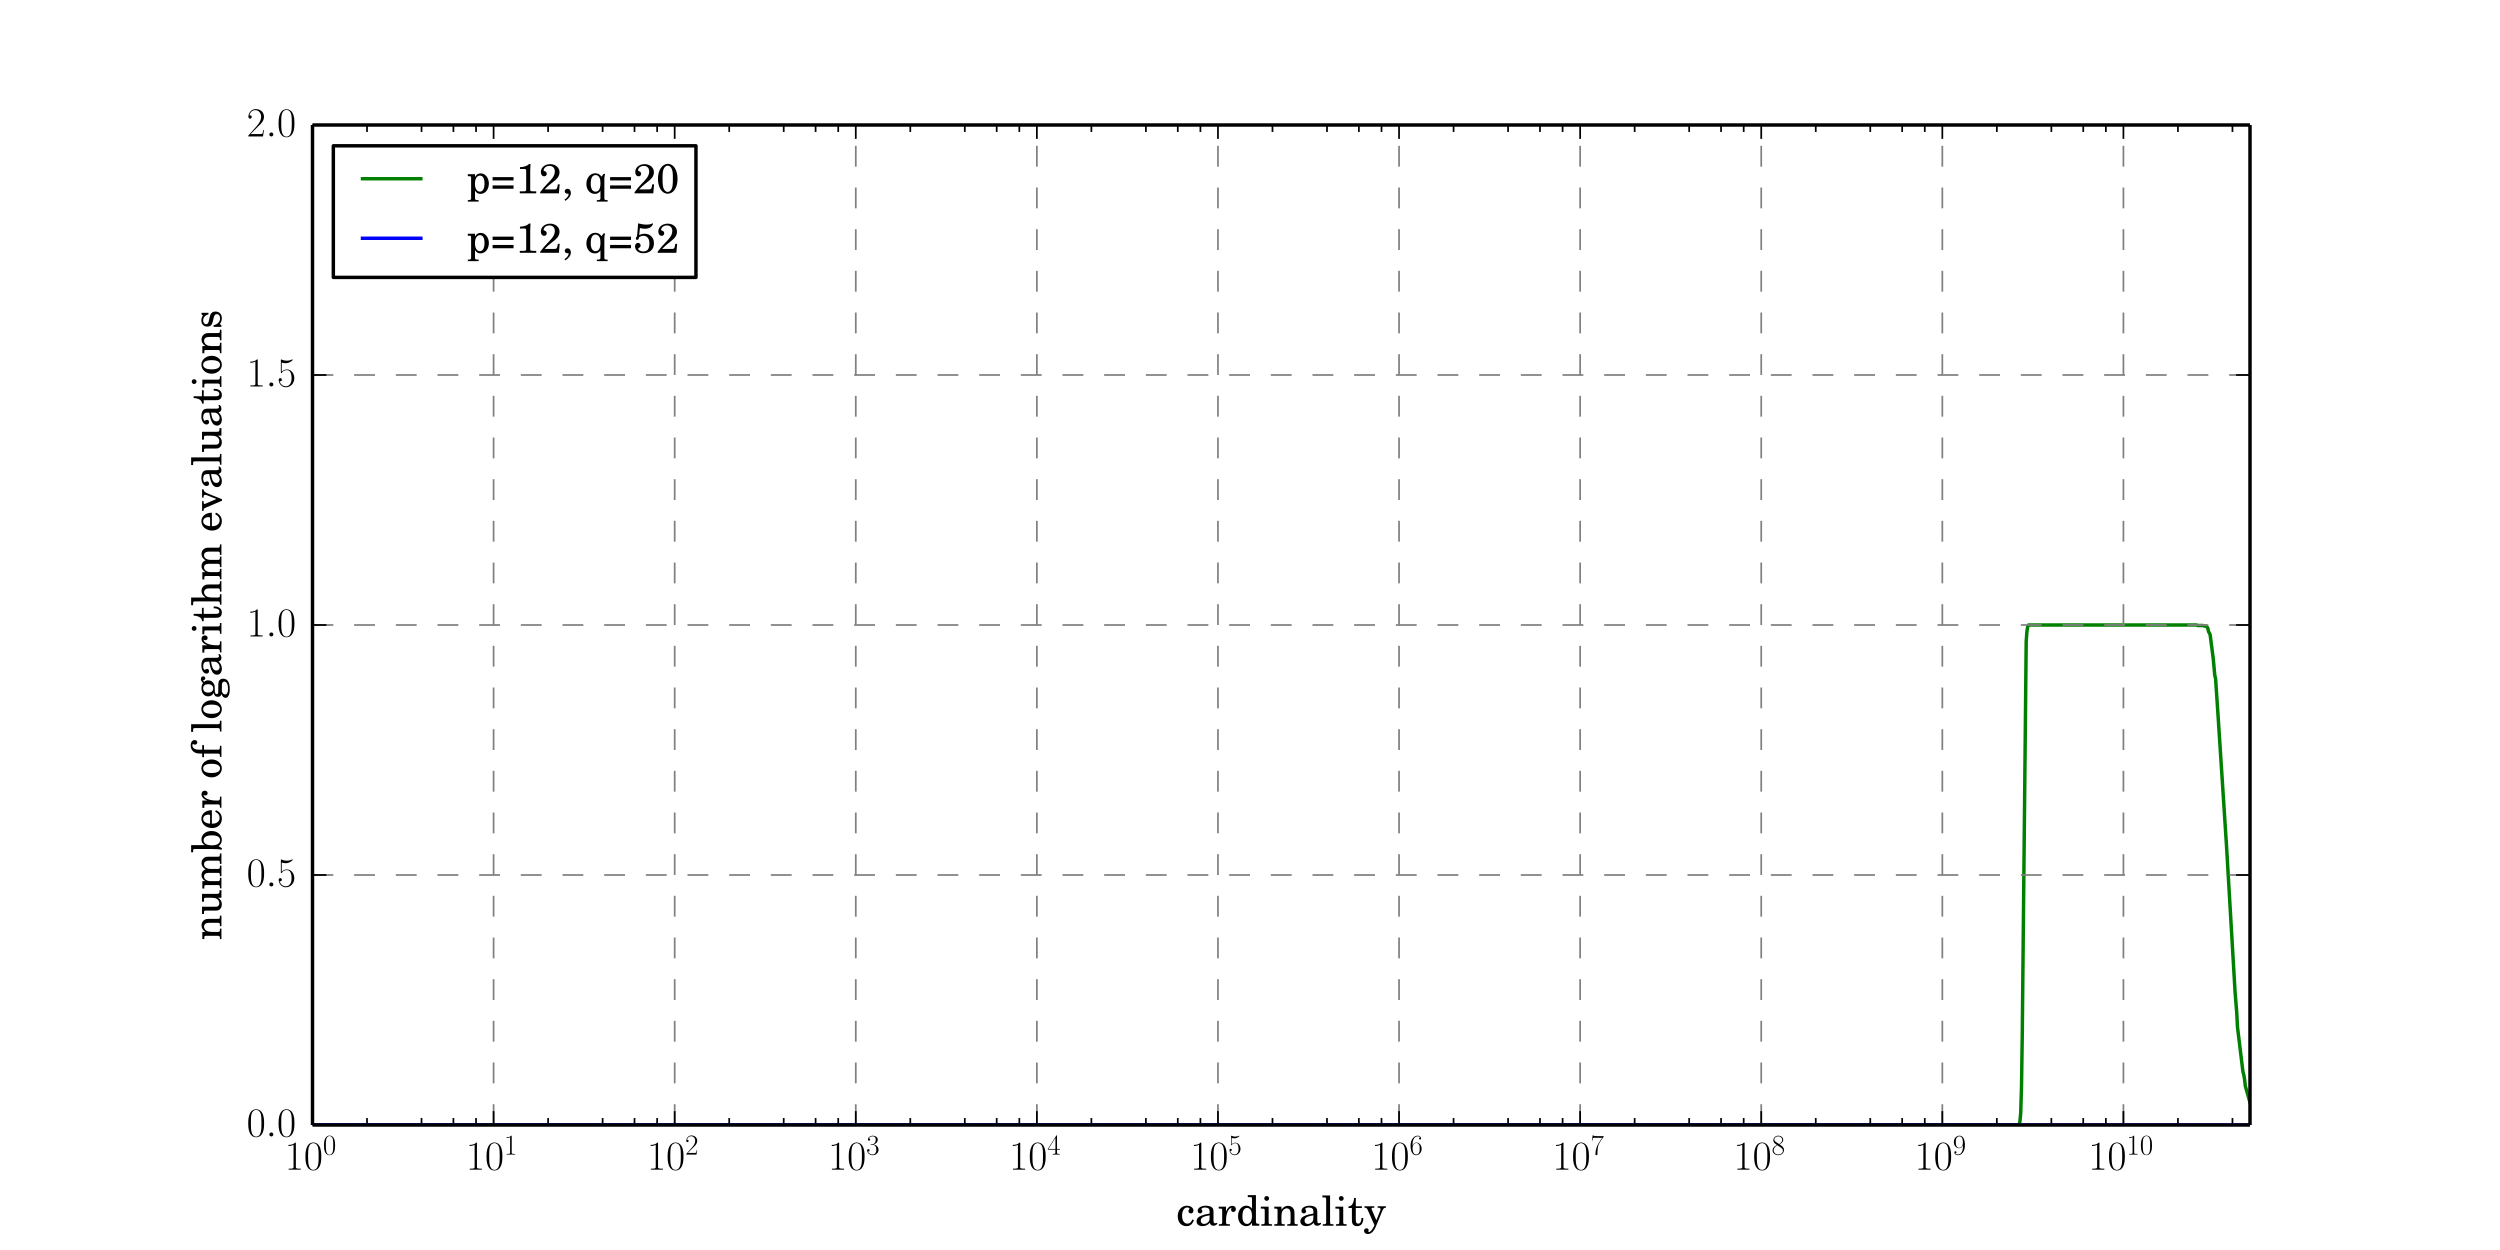 <?xml version="1.0" encoding="utf-8" standalone="no"?>
<!DOCTYPE svg PUBLIC "-//W3C//DTD SVG 1.1//EN"
  "http://www.w3.org/Graphics/SVG/1.1/DTD/svg11.dtd">
<!-- Created with matplotlib (http://matplotlib.org/) -->
<svg height="360pt" version="1.1" viewBox="0 0 720 360" width="720pt" xmlns="http://www.w3.org/2000/svg" xmlns:xlink="http://www.w3.org/1999/xlink">
 <defs>
  <style type="text/css">
*{stroke-linecap:butt;stroke-linejoin:round;}
  </style>
 </defs>
 <g id="figure_1">
  <g id="patch_1">
   <path d="
M0 360
L720 360
L720 0
L0 0
z
" style="fill:#ffffff;"/>
  </g>
  <g id="axes_1">
   <g id="patch_2">
    <path d="
M90 324
L648 324
L648 36
L90 36
z
" style="fill:#ffffff;"/>
   </g>
   <g id="line2d_1">
    <path clip-path="url(#pc897140274)" d="
M90 324
L581.513 324
L581.738 322.992
L581.964 320.544
L582.189 313.2
L582.415 297.792
L583.542 184.752
L583.767 181.728
L583.992 180.432
L584.218 180
L632.674 180
L632.9 180.144
L634.477 180.144
L634.703 180.288
L635.153 180.288
L635.604 180.576
L635.83 180.864
L636.055 181.872
L636.506 182.736
L637.407 189.648
L637.858 194.544
L638.083 195.408
L638.759 205.488
L639.21 212.4
L641.239 243.648
L642.14 259.056
L643.718 285.984
L644.169 291.456
L644.394 295.776
L645.972 308.736
L646.197 309.456
L646.422 310.752
L646.648 312.768
L647.098 314.352
L648 317.52
L648 317.52" style="fill:none;stroke:#008000;stroke-linecap:square;"/>
   </g>
   <g id="line2d_2">
    <path clip-path="url(#pc897140274)" d="
M90 324
L648 324
L648 324" style="fill:none;stroke:#0000ff;stroke-linecap:square;"/>
   </g>
   <g id="matplotlib.axis_1">
    <g id="xtick_1">
     <g id="line2d_3">
      <path clip-path="url(#pc897140274)" d="
M90 324
L90 36" style="fill:none;stroke:#808080;stroke-dasharray:6,6;stroke-dashoffset:0.0;stroke-width:0.5;"/>
     </g>
     <g id="line2d_4">
      <defs>
       <path d="
M0 0
L0 -4" id="mc7db9fdffb" style="stroke:#000000;stroke-width:0.5;"/>
      </defs>
      <g>
       <use style="stroke:#000000;stroke-width:0.5;" x="90.0" xlink:href="#mc7db9fdffb" y="324.0"/>
      </g>
     </g>
     <g id="line2d_5">
      <defs>
       <path d="
M0 0
L0 4" id="m5a7d422ac3" style="stroke:#000000;stroke-width:0.5;"/>
      </defs>
      <g>
       <use style="stroke:#000000;stroke-width:0.5;" x="90.0" xlink:href="#m5a7d422ac3" y="36.0"/>
      </g>
     </g>
     <g id="text_1">
      <!-- $10^{0}$ -->
      <defs>
       <path d="
M26.594 63.312
C26.594 65.406 26.5 65.5 25.094 65.5
C21.203 61.188 15.297 59.797 9.703 59.797
C9.406 59.797 8.906 59.797 8.797 59.609
C8.703 59.391 8.703 59.172 8.703 57
C11.797 57 17 57.594 21 59.984
L21 7.203
C21 3.688 20.797 2.5 12.203 2.5
L9.203 2.5
L9.203 0
C14 0 19 0 23.797 0
C28.594 0 33.594 0 38.406 0
L38.406 2.5
L35.406 2.5
C26.797 2.5 26.594 3.594 26.594 7.156
z
" id="CMR17-49"/>
       <path d="
M42 31.641
C42 37.75 41.906 48.125 37.703 56.109
C34 63.109 28.094 65.594 22.906 65.594
C18.094 65.594 12 63.406 8.203 56.203
C4.203 48.719 3.797 39.438 3.797 31.641
C3.797 25.953 3.906 17.281 7 9.672
C11.297 -0.609 19 -2 22.906 -2
C27.5 -2 34.5 -0.109 38.594 9.375
C41.594 16.281 42 24.359 42 31.641
M22.906 -0.406
C16.5 -0.406 12.703 5.078 11.297 12.688
C10.203 18.562 10.203 27.156 10.203 32.75
C10.203 40.438 10.203 46.828 11.5 52.922
C13.406 61.391 19 64 22.906 64
C27 64 32.297 61.297 34.203 53.125
C35.5 47.438 35.594 40.734 35.594 32.75
C35.594 26.25 35.594 18.266 34.406 12.375
C32.297 1.484 26.406 -0.406 22.906 -0.406" id="CMR17-48"/>
      </defs>
      <g transform="translate(82.03 336.871)scale(0.12 -0.12)">
       <use transform="scale(0.996)" xlink:href="#CMR17-49"/>
       <use transform="translate(45.69 0.0)scale(0.996)" xlink:href="#CMR17-48"/>
       <use transform="translate(91.381 36.154)scale(0.697)" xlink:href="#CMR17-48"/>
      </g>
     </g>
    </g>
    <g id="xtick_2">
     <g id="line2d_6">
      <path clip-path="url(#pc897140274)" d="
M142.155 324
L142.155 36" style="fill:none;stroke:#808080;stroke-dasharray:6,6;stroke-dashoffset:0.0;stroke-width:0.5;"/>
     </g>
     <g id="line2d_7">
      <g>
       <use style="stroke:#000000;stroke-width:0.5;" x="142.155" xlink:href="#mc7db9fdffb" y="324.0"/>
      </g>
     </g>
     <g id="line2d_8">
      <g>
       <use style="stroke:#000000;stroke-width:0.5;" x="142.155" xlink:href="#m5a7d422ac3" y="36.0"/>
      </g>
     </g>
     <g id="text_2">
      <!-- $10^{1}$ -->
      <g transform="translate(134.184 336.871)scale(0.12 -0.12)">
       <use transform="scale(0.996)" xlink:href="#CMR17-49"/>
       <use transform="translate(45.69 0.0)scale(0.996)" xlink:href="#CMR17-48"/>
       <use transform="translate(91.381 36.154)scale(0.697)" xlink:href="#CMR17-49"/>
      </g>
     </g>
    </g>
    <g id="xtick_3">
     <g id="line2d_9">
      <path clip-path="url(#pc897140274)" d="
M194.309 324
L194.309 36" style="fill:none;stroke:#808080;stroke-dasharray:6,6;stroke-dashoffset:0.0;stroke-width:0.5;"/>
     </g>
     <g id="line2d_10">
      <g>
       <use style="stroke:#000000;stroke-width:0.5;" x="194.309" xlink:href="#mc7db9fdffb" y="324.0"/>
      </g>
     </g>
     <g id="line2d_11">
      <g>
       <use style="stroke:#000000;stroke-width:0.5;" x="194.309" xlink:href="#m5a7d422ac3" y="36.0"/>
      </g>
     </g>
     <g id="text_3">
      <!-- $10^{2}$ -->
      <defs>
       <path d="
M41.703 15.453
L39.906 15.453
C38.906 8.375 38.094 7.172 37.703 6.562
C37.203 5.766 30 5.766 28.594 5.766
L9.406 5.766
C13 9.672 20 16.75 28.5 24.953
C34.594 30.734 41.703 37.531 41.703 47.422
C41.703 59.219 32.297 66 21.797 66
C10.797 66 4.094 56.312 4.094 47.344
C4.094 43.438 7 42.938 8.203 42.938
C9.203 42.938 12.203 43.547 12.203 47.031
C12.203 50.109 9.594 51 8.203 51
C7.594 51 7 50.906 6.594 50.703
C8.5 59.219 14.297 63.406 20.406 63.406
C29.094 63.406 34.797 56.516 34.797 47.422
C34.797 38.734 29.703 31.25 24 24.75
L4.094 2.281
L4.094 0
L39.297 0
z
" id="CMR17-50"/>
      </defs>
      <g transform="translate(186.339 336.871)scale(0.12 -0.12)">
       <use transform="scale(0.996)" xlink:href="#CMR17-49"/>
       <use transform="translate(45.69 0.0)scale(0.996)" xlink:href="#CMR17-48"/>
       <use transform="translate(91.381 36.154)scale(0.697)" xlink:href="#CMR17-50"/>
      </g>
     </g>
    </g>
    <g id="xtick_4">
     <g id="line2d_12">
      <path clip-path="url(#pc897140274)" d="
M246.464 324
L246.464 36" style="fill:none;stroke:#808080;stroke-dasharray:6,6;stroke-dashoffset:0.0;stroke-width:0.5;"/>
     </g>
     <g id="line2d_13">
      <g>
       <use style="stroke:#000000;stroke-width:0.5;" x="246.464" xlink:href="#mc7db9fdffb" y="324.0"/>
      </g>
     </g>
     <g id="line2d_14">
      <g>
       <use style="stroke:#000000;stroke-width:0.5;" x="246.464" xlink:href="#m5a7d422ac3" y="36.0"/>
      </g>
     </g>
     <g id="text_4">
      <!-- $10^{3}$ -->
      <defs>
       <path d="
M22.094 33.703
C31 33.703 34.906 25.969 34.906 17.031
C34.906 5 28.5 0.391 22.703 0.391
C17.406 0.391 8.797 3.031 6.094 10.828
C6.594 10.625 7.094 10.625 7.594 10.625
C10 10.625 11.797 12.219 11.797 14.812
C11.797 17.703 9.594 19 7.594 19
C5.906 19 3.297 18.203 3.297 14.469
C3.297 5.234 12.297 -2 22.906 -2
C34 -2 42.5 6.719 42.5 16.953
C42.5 26.672 34.5 33.688 25 34.797
C32.594 36.375 39.906 43.062 39.906 52.016
C39.906 59.688 32 65.297 23 65.297
C13.906 65.297 5.906 59.828 5.906 52.016
C5.906 48.594 8.5 48 9.797 48
C11.906 48 13.703 49.297 13.703 51.891
C13.703 54.469 11.906 55.766 9.797 55.766
C9.406 55.766 8.906 55.766 8.5 55.562
C11.406 61.859 19.297 63 22.797 63
C26.297 63 32.906 61.328 32.906 51.875
C32.906 49.109 32.5 44.188 29.094 39.844
C26.094 36 22.703 36 19.406 35.594
C18.906 35.594 16.594 35.594 16.203 35.594
C15.5 35.484 15.094 35.391 15.094 34.594
C15.094 33.812 15.203 33.703 17.203 33.703
z
" id="CMR17-51"/>
      </defs>
      <g transform="translate(238.494 336.871)scale(0.12 -0.12)">
       <use transform="scale(0.996)" xlink:href="#CMR17-49"/>
       <use transform="translate(45.69 0.0)scale(0.996)" xlink:href="#CMR17-48"/>
       <use transform="translate(91.381 36.154)scale(0.697)" xlink:href="#CMR17-51"/>
      </g>
     </g>
    </g>
    <g id="xtick_5">
     <g id="line2d_15">
      <path clip-path="url(#pc897140274)" d="
M298.618 324
L298.618 36" style="fill:none;stroke:#808080;stroke-dasharray:6,6;stroke-dashoffset:0.0;stroke-width:0.5;"/>
     </g>
     <g id="line2d_16">
      <g>
       <use style="stroke:#000000;stroke-width:0.5;" x="298.618" xlink:href="#mc7db9fdffb" y="324.0"/>
      </g>
     </g>
     <g id="line2d_17">
      <g>
       <use style="stroke:#000000;stroke-width:0.5;" x="298.618" xlink:href="#m5a7d422ac3" y="36.0"/>
      </g>
     </g>
     <g id="text_5">
      <!-- $10^{4}$ -->
      <defs>
       <path d="
M33.594 64.328
C33.594 66.406 33.5 66.5 31.703 66.5
L2 19.594
L2 17
L27.797 17
L27.797 7.141
C27.797 3.5 27.594 2.5 20.594 2.5
L18.703 2.5
L18.703 0
C21.906 0 27.297 0 30.703 0
C34.094 0 39.5 0 42.703 0
L42.703 2.5
L40.797 2.5
C33.797 2.5 33.594 3.5 33.594 7.141
L33.594 17
L43.797 17
L43.797 19.594
L33.594 19.594
z

M28.094 57.766
L28.094 19.594
L4 19.594
z
" id="CMR17-52"/>
      </defs>
      <g transform="translate(290.648 336.871)scale(0.12 -0.12)">
       <use transform="scale(0.996)" xlink:href="#CMR17-49"/>
       <use transform="translate(45.69 0.0)scale(0.996)" xlink:href="#CMR17-48"/>
       <use transform="translate(91.381 36.154)scale(0.697)" xlink:href="#CMR17-52"/>
      </g>
     </g>
    </g>
    <g id="xtick_6">
     <g id="line2d_18">
      <path clip-path="url(#pc897140274)" d="
M350.773 324
L350.773 36" style="fill:none;stroke:#808080;stroke-dasharray:6,6;stroke-dashoffset:0.0;stroke-width:0.5;"/>
     </g>
     <g id="line2d_19">
      <g>
       <use style="stroke:#000000;stroke-width:0.5;" x="350.773" xlink:href="#mc7db9fdffb" y="324.0"/>
      </g>
     </g>
     <g id="line2d_20">
      <g>
       <use style="stroke:#000000;stroke-width:0.5;" x="350.773" xlink:href="#m5a7d422ac3" y="36.0"/>
      </g>
     </g>
     <g id="text_6">
      <!-- $10^{5}$ -->
      <defs>
       <path d="
M11.406 57.688
C12.406 57.281 16.5 56 20.703 56
C30 56 35.094 61.016 38 63.922
C38 64.734 38 65.25 37.406 65.25
C37.297 65.25 37.094 65.25 36.297 64.828
C32.797 63.312 28.703 62.078 23.703 62.078
C20.703 62.078 16.203 62.5 11.297 64.734
C10.203 65.25 10 65.25 9.906 65.25
C9.406 65.25 9.297 65.141 9.297 63.156
L9.297 34.281
C9.297 32.5 9.297 32 10.297 32
C10.797 32 11 32.203 11.5 32.906
C14.703 37.484 19.094 39.406 24.094 39.406
C27.594 39.406 35.094 37.219 35.094 20.141
C35.094 16.953 35.094 11.172 32.094 6.578
C29.594 2.484 25.703 0.391 21.406 0.391
C14.797 0.391 8.094 5 6.297 12.719
C6.703 12.609 7.5 12.422 7.906 12.422
C9.203 12.422 11.703 13.125 11.703 16.219
C11.703 18.906 9.797 20 7.906 20
C5.594 20 4.094 18.594 4.094 15.797
C4.094 7.094 11 -2 21.594 -2
C31.906 -2 41.703 6.875 41.703 19.75
C41.703 31.719 33.906 41 24.203 41
C19.094 41 14.797 39.094 11.406 35.453
z
" id="CMR17-53"/>
      </defs>
      <g transform="translate(342.803 336.871)scale(0.12 -0.12)">
       <use transform="scale(0.996)" xlink:href="#CMR17-49"/>
       <use transform="translate(45.69 0.0)scale(0.996)" xlink:href="#CMR17-48"/>
       <use transform="translate(91.381 36.154)scale(0.697)" xlink:href="#CMR17-53"/>
      </g>
     </g>
    </g>
    <g id="xtick_7">
     <g id="line2d_21">
      <path clip-path="url(#pc897140274)" d="
M402.927 324
L402.927 36" style="fill:none;stroke:#808080;stroke-dasharray:6,6;stroke-dashoffset:0.0;stroke-width:0.5;"/>
     </g>
     <g id="line2d_22">
      <g>
       <use style="stroke:#000000;stroke-width:0.5;" x="402.927" xlink:href="#mc7db9fdffb" y="324.0"/>
      </g>
     </g>
     <g id="line2d_23">
      <g>
       <use style="stroke:#000000;stroke-width:0.5;" x="402.927" xlink:href="#m5a7d422ac3" y="36.0"/>
      </g>
     </g>
     <g id="text_7">
      <!-- $10^{6}$ -->
      <defs>
       <path d="
M10.594 34
C10.594 57.656 21.797 63 28.297 63
C30.406 63 35.5 62.641 37.5 59
C35.906 59 32.906 59 32.906 55.516
C32.906 52.828 35.094 51.922 36.5 51.922
C37.406 51.922 40.094 52.312 40.094 55.625
C40.094 61.781 35.094 65.297 28.203 65.297
C16.297 65.297 3.797 52.969 3.797 31
C3.797 3.953 15.094 -2 23.094 -2
C32.797 -2 42 6.672 42 20.047
C42 32.516 33.906 41.594 23.703 41.594
C17.594 41.594 13.094 37.609 10.594 30.625
z

M23.094 0.391
C10.797 0.391 10.797 18.75 10.797 22.438
C10.797 29.625 14.203 40 23.5 40
C25.203 40 30.094 40 33.406 33.125
C35.203 29.219 35.203 25.141 35.203 20.141
C35.203 14.75 35.203 10.781 33.094 6.781
C30.906 2.672 27.703 0.391 23.094 0.391" id="CMR17-54"/>
      </defs>
      <g transform="translate(394.957 336.871)scale(0.12 -0.12)">
       <use transform="scale(0.996)" xlink:href="#CMR17-49"/>
       <use transform="translate(45.69 0.0)scale(0.996)" xlink:href="#CMR17-48"/>
       <use transform="translate(91.381 36.154)scale(0.697)" xlink:href="#CMR17-54"/>
      </g>
     </g>
    </g>
    <g id="xtick_8">
     <g id="line2d_24">
      <path clip-path="url(#pc897140274)" d="
M455.082 324
L455.082 36" style="fill:none;stroke:#808080;stroke-dasharray:6,6;stroke-dashoffset:0.0;stroke-width:0.5;"/>
     </g>
     <g id="line2d_25">
      <g>
       <use style="stroke:#000000;stroke-width:0.5;" x="455.082" xlink:href="#mc7db9fdffb" y="324.0"/>
      </g>
     </g>
     <g id="line2d_26">
      <g>
       <use style="stroke:#000000;stroke-width:0.5;" x="455.082" xlink:href="#m5a7d422ac3" y="36.0"/>
      </g>
     </g>
     <g id="text_8">
      <!-- $10^{7}$ -->
      <defs>
       <path d="
M45.094 61.578
L45.094 63.766
L21.594 63.766
C9.906 63.766 9.703 65.078 9.297 67
L7.5 67
L4.594 48.344
L6.406 48.344
C6.703 50.234 7.406 55.312 8.594 57.203
C9.203 58 16.594 58 18.297 58
L40.297 58
L29.203 41.578
C21.797 30.531 16.703 15.609 16.703 2.578
C16.703 1.391 16.703 -2 20.297 -2
C23.906 -2 23.906 1.391 23.906 2.672
L23.906 7.266
C23.906 23.562 26.703 34.312 31.297 41.188
z
" id="CMR17-55"/>
      </defs>
      <g transform="translate(447.112 336.871)scale(0.12 -0.12)">
       <use transform="scale(0.996)" xlink:href="#CMR17-49"/>
       <use transform="translate(45.69 0.0)scale(0.996)" xlink:href="#CMR17-48"/>
       <use transform="translate(91.381 36.154)scale(0.697)" xlink:href="#CMR17-55"/>
      </g>
     </g>
    </g>
    <g id="xtick_9">
     <g id="line2d_27">
      <path clip-path="url(#pc897140274)" d="
M507.236 324
L507.236 36" style="fill:none;stroke:#808080;stroke-dasharray:6,6;stroke-dashoffset:0.0;stroke-width:0.5;"/>
     </g>
     <g id="line2d_28">
      <g>
       <use style="stroke:#000000;stroke-width:0.5;" x="507.236" xlink:href="#mc7db9fdffb" y="324.0"/>
      </g>
     </g>
     <g id="line2d_29">
      <g>
       <use style="stroke:#000000;stroke-width:0.5;" x="507.236" xlink:href="#m5a7d422ac3" y="36.0"/>
      </g>
     </g>
     <g id="text_9">
      <!-- $10^{8}$ -->
      <defs>
       <path d="
M27.203 35.375
C33.5 38.562 39.906 43.328 39.906 50.984
C39.906 60.031 31.094 65.297 23 65.297
C13.906 65.297 5.906 58.734 5.906 49.688
C5.906 47.203 6.5 42.922 10.406 39.141
C11.406 38.156 15.594 35.172 18.297 33.281
C13.797 30.984 3.297 25.531 3.297 14.594
C3.297 4.359 13.094 -2 22.797 -2
C33.5 -2 42.5 5.656 42.5 15.797
C42.5 24.844 36.406 29.031 32.406 31.703
z

M14.094 44.125
C13.297 44.625 9.297 47.703 9.297 52.375
C9.297 58.438 15.594 63 22.797 63
C30.703 63 36.5 57.453 36.5 50.984
C36.5 41.734 26.094 36.469 25.594 36.469
C25.5 36.469 25.406 36.469 24.594 37.078
z

M32.5 23.734
C34 22.641 38.797 19.375 38.797 13.297
C38.797 5.953 31.406 0.391 23 0.391
C13.906 0.391 7 6.844 7 14.688
C7 22.547 13.094 29.094 20 32.188
z
" id="CMR17-56"/>
      </defs>
      <g transform="translate(499.266 336.871)scale(0.12 -0.12)">
       <use transform="scale(0.996)" xlink:href="#CMR17-49"/>
       <use transform="translate(45.69 0.0)scale(0.996)" xlink:href="#CMR17-48"/>
       <use transform="translate(91.381 36.154)scale(0.697)" xlink:href="#CMR17-56"/>
      </g>
     </g>
    </g>
    <g id="xtick_10">
     <g id="line2d_30">
      <path clip-path="url(#pc897140274)" d="
M559.391 324
L559.391 36" style="fill:none;stroke:#808080;stroke-dasharray:6,6;stroke-dashoffset:0.0;stroke-width:0.5;"/>
     </g>
     <g id="line2d_31">
      <g>
       <use style="stroke:#000000;stroke-width:0.5;" x="559.391" xlink:href="#mc7db9fdffb" y="324.0"/>
      </g>
     </g>
     <g id="line2d_32">
      <g>
       <use style="stroke:#000000;stroke-width:0.5;" x="559.391" xlink:href="#m5a7d422ac3" y="36.0"/>
      </g>
     </g>
     <g id="text_10">
      <!-- $10^{9}$ -->
      <defs>
       <path d="
M35.203 29.125
C35.203 7.25 26.094 0.484 18.594 0.484
C16.297 0.484 10.703 0.484 8.406 4.594
C11 4.188 12.906 5.578 12.906 8.094
C12.906 10.812 10.703 11.703 9.297 11.703
C8.406 11.703 5.703 11.297 5.703 7.906
C5.703 1.109 11.594 -2 18.797 -2
C30.297 -2 42 10.531 42 32.391
C42 59.641 30.797 65.297 23.203 65.297
C13.297 65.297 3.797 56.688 3.797 43.406
C3.797 31.109 11.906 22 22.094 22
C30.5 22 34.203 29.734 35.203 33
z

M22.297 23.594
C19.594 23.594 15.797 24.094 12.703 30.031
C10.594 33.891 10.594 38.453 10.594 43.297
C10.594 49.156 10.594 53.203 13.406 57.562
C14.797 59.641 17.406 63 23.203 63
C35 63 35 45.078 35 41.125
C35 34.094 31.797 23.594 22.297 23.594" id="CMR17-57"/>
      </defs>
      <g transform="translate(551.421 336.871)scale(0.12 -0.12)">
       <use transform="scale(0.996)" xlink:href="#CMR17-49"/>
       <use transform="translate(45.69 0.0)scale(0.996)" xlink:href="#CMR17-48"/>
       <use transform="translate(91.381 36.154)scale(0.697)" xlink:href="#CMR17-57"/>
      </g>
     </g>
    </g>
    <g id="xtick_11">
     <g id="line2d_33">
      <path clip-path="url(#pc897140274)" d="
M611.546 324
L611.546 36" style="fill:none;stroke:#808080;stroke-dasharray:6,6;stroke-dashoffset:0.0;stroke-width:0.5;"/>
     </g>
     <g id="line2d_34">
      <g>
       <use style="stroke:#000000;stroke-width:0.5;" x="611.546" xlink:href="#mc7db9fdffb" y="324.0"/>
      </g>
     </g>
     <g id="line2d_35">
      <g>
       <use style="stroke:#000000;stroke-width:0.5;" x="611.546" xlink:href="#m5a7d422ac3" y="36.0"/>
      </g>
     </g>
     <g id="text_11">
      <!-- $10^{10}$ -->
      <g transform="translate(601.458 336.871)scale(0.12 -0.12)">
       <use transform="scale(0.996)" xlink:href="#CMR17-49"/>
       <use transform="translate(45.69 0.0)scale(0.996)" xlink:href="#CMR17-48"/>
       <use transform="translate(91.381 36.154)scale(0.697)" xlink:href="#CMR17-49"/>
       <use transform="translate(123.364 36.154)scale(0.697)" xlink:href="#CMR17-48"/>
      </g>
     </g>
    </g>
    <g id="xtick_12">
     <g id="line2d_36">
      <defs>
       <path d="
M0 0
L0 -2" id="mc21db286a6" style="stroke:#000000;stroke-width:0.5;"/>
      </defs>
      <g>
       <use style="stroke:#000000;stroke-width:0.5;" x="105.7" xlink:href="#mc21db286a6" y="324.0"/>
      </g>
     </g>
     <g id="line2d_37">
      <defs>
       <path d="
M0 0
L0 2" id="ma9c915e141" style="stroke:#000000;stroke-width:0.5;"/>
      </defs>
      <g>
       <use style="stroke:#000000;stroke-width:0.5;" x="105.7" xlink:href="#ma9c915e141" y="36.0"/>
      </g>
     </g>
    </g>
    <g id="xtick_13">
     <g id="line2d_38">
      <g>
       <use style="stroke:#000000;stroke-width:0.5;" x="121.4" xlink:href="#mc21db286a6" y="324.0"/>
      </g>
     </g>
     <g id="line2d_39">
      <g>
       <use style="stroke:#000000;stroke-width:0.5;" x="121.4" xlink:href="#ma9c915e141" y="36.0"/>
      </g>
     </g>
    </g>
    <g id="xtick_14">
     <g id="line2d_40">
      <g>
       <use style="stroke:#000000;stroke-width:0.5;" x="130.584" xlink:href="#mc21db286a6" y="324.0"/>
      </g>
     </g>
     <g id="line2d_41">
      <g>
       <use style="stroke:#000000;stroke-width:0.5;" x="130.584" xlink:href="#ma9c915e141" y="36.0"/>
      </g>
     </g>
    </g>
    <g id="xtick_15">
     <g id="line2d_42">
      <g>
       <use style="stroke:#000000;stroke-width:0.5;" x="137.1" xlink:href="#mc21db286a6" y="324.0"/>
      </g>
     </g>
     <g id="line2d_43">
      <g>
       <use style="stroke:#000000;stroke-width:0.5;" x="137.1" xlink:href="#ma9c915e141" y="36.0"/>
      </g>
     </g>
    </g>
    <g id="xtick_16">
     <g id="line2d_44">
      <g>
       <use style="stroke:#000000;stroke-width:0.5;" x="157.855" xlink:href="#mc21db286a6" y="324.0"/>
      </g>
     </g>
     <g id="line2d_45">
      <g>
       <use style="stroke:#000000;stroke-width:0.5;" x="157.855" xlink:href="#ma9c915e141" y="36.0"/>
      </g>
     </g>
    </g>
    <g id="xtick_17">
     <g id="line2d_46">
      <g>
       <use style="stroke:#000000;stroke-width:0.5;" x="173.555" xlink:href="#mc21db286a6" y="324.0"/>
      </g>
     </g>
     <g id="line2d_47">
      <g>
       <use style="stroke:#000000;stroke-width:0.5;" x="173.555" xlink:href="#ma9c915e141" y="36.0"/>
      </g>
     </g>
    </g>
    <g id="xtick_18">
     <g id="line2d_48">
      <g>
       <use style="stroke:#000000;stroke-width:0.5;" x="182.739" xlink:href="#mc21db286a6" y="324.0"/>
      </g>
     </g>
     <g id="line2d_49">
      <g>
       <use style="stroke:#000000;stroke-width:0.5;" x="182.739" xlink:href="#ma9c915e141" y="36.0"/>
      </g>
     </g>
    </g>
    <g id="xtick_19">
     <g id="line2d_50">
      <g>
       <use style="stroke:#000000;stroke-width:0.5;" x="189.255" xlink:href="#mc21db286a6" y="324.0"/>
      </g>
     </g>
     <g id="line2d_51">
      <g>
       <use style="stroke:#000000;stroke-width:0.5;" x="189.255" xlink:href="#ma9c915e141" y="36.0"/>
      </g>
     </g>
    </g>
    <g id="xtick_20">
     <g id="line2d_52">
      <g>
       <use style="stroke:#000000;stroke-width:0.5;" x="210.009" xlink:href="#mc21db286a6" y="324.0"/>
      </g>
     </g>
     <g id="line2d_53">
      <g>
       <use style="stroke:#000000;stroke-width:0.5;" x="210.009" xlink:href="#ma9c915e141" y="36.0"/>
      </g>
     </g>
    </g>
    <g id="xtick_21">
     <g id="line2d_54">
      <g>
       <use style="stroke:#000000;stroke-width:0.5;" x="225.709" xlink:href="#mc21db286a6" y="324.0"/>
      </g>
     </g>
     <g id="line2d_55">
      <g>
       <use style="stroke:#000000;stroke-width:0.5;" x="225.709" xlink:href="#ma9c915e141" y="36.0"/>
      </g>
     </g>
    </g>
    <g id="xtick_22">
     <g id="line2d_56">
      <g>
       <use style="stroke:#000000;stroke-width:0.5;" x="234.893" xlink:href="#mc21db286a6" y="324.0"/>
      </g>
     </g>
     <g id="line2d_57">
      <g>
       <use style="stroke:#000000;stroke-width:0.5;" x="234.893" xlink:href="#ma9c915e141" y="36.0"/>
      </g>
     </g>
    </g>
    <g id="xtick_23">
     <g id="line2d_58">
      <g>
       <use style="stroke:#000000;stroke-width:0.5;" x="241.409" xlink:href="#mc21db286a6" y="324.0"/>
      </g>
     </g>
     <g id="line2d_59">
      <g>
       <use style="stroke:#000000;stroke-width:0.5;" x="241.409" xlink:href="#ma9c915e141" y="36.0"/>
      </g>
     </g>
    </g>
    <g id="xtick_24">
     <g id="line2d_60">
      <g>
       <use style="stroke:#000000;stroke-width:0.5;" x="262.164" xlink:href="#mc21db286a6" y="324.0"/>
      </g>
     </g>
     <g id="line2d_61">
      <g>
       <use style="stroke:#000000;stroke-width:0.5;" x="262.164" xlink:href="#ma9c915e141" y="36.0"/>
      </g>
     </g>
    </g>
    <g id="xtick_25">
     <g id="line2d_62">
      <g>
       <use style="stroke:#000000;stroke-width:0.5;" x="277.864" xlink:href="#mc21db286a6" y="324.0"/>
      </g>
     </g>
     <g id="line2d_63">
      <g>
       <use style="stroke:#000000;stroke-width:0.5;" x="277.864" xlink:href="#ma9c915e141" y="36.0"/>
      </g>
     </g>
    </g>
    <g id="xtick_26">
     <g id="line2d_64">
      <g>
       <use style="stroke:#000000;stroke-width:0.5;" x="287.048" xlink:href="#mc21db286a6" y="324.0"/>
      </g>
     </g>
     <g id="line2d_65">
      <g>
       <use style="stroke:#000000;stroke-width:0.5;" x="287.048" xlink:href="#ma9c915e141" y="36.0"/>
      </g>
     </g>
    </g>
    <g id="xtick_27">
     <g id="line2d_66">
      <g>
       <use style="stroke:#000000;stroke-width:0.5;" x="293.564" xlink:href="#mc21db286a6" y="324.0"/>
      </g>
     </g>
     <g id="line2d_67">
      <g>
       <use style="stroke:#000000;stroke-width:0.5;" x="293.564" xlink:href="#ma9c915e141" y="36.0"/>
      </g>
     </g>
    </g>
    <g id="xtick_28">
     <g id="line2d_68">
      <g>
       <use style="stroke:#000000;stroke-width:0.5;" x="314.318" xlink:href="#mc21db286a6" y="324.0"/>
      </g>
     </g>
     <g id="line2d_69">
      <g>
       <use style="stroke:#000000;stroke-width:0.5;" x="314.318" xlink:href="#ma9c915e141" y="36.0"/>
      </g>
     </g>
    </g>
    <g id="xtick_29">
     <g id="line2d_70">
      <g>
       <use style="stroke:#000000;stroke-width:0.5;" x="330.018" xlink:href="#mc21db286a6" y="324.0"/>
      </g>
     </g>
     <g id="line2d_71">
      <g>
       <use style="stroke:#000000;stroke-width:0.5;" x="330.018" xlink:href="#ma9c915e141" y="36.0"/>
      </g>
     </g>
    </g>
    <g id="xtick_30">
     <g id="line2d_72">
      <g>
       <use style="stroke:#000000;stroke-width:0.5;" x="339.202" xlink:href="#mc21db286a6" y="324.0"/>
      </g>
     </g>
     <g id="line2d_73">
      <g>
       <use style="stroke:#000000;stroke-width:0.5;" x="339.202" xlink:href="#ma9c915e141" y="36.0"/>
      </g>
     </g>
    </g>
    <g id="xtick_31">
     <g id="line2d_74">
      <g>
       <use style="stroke:#000000;stroke-width:0.5;" x="345.718" xlink:href="#mc21db286a6" y="324.0"/>
      </g>
     </g>
     <g id="line2d_75">
      <g>
       <use style="stroke:#000000;stroke-width:0.5;" x="345.718" xlink:href="#ma9c915e141" y="36.0"/>
      </g>
     </g>
    </g>
    <g id="xtick_32">
     <g id="line2d_76">
      <g>
       <use style="stroke:#000000;stroke-width:0.5;" x="366.473" xlink:href="#mc21db286a6" y="324.0"/>
      </g>
     </g>
     <g id="line2d_77">
      <g>
       <use style="stroke:#000000;stroke-width:0.5;" x="366.473" xlink:href="#ma9c915e141" y="36.0"/>
      </g>
     </g>
    </g>
    <g id="xtick_33">
     <g id="line2d_78">
      <g>
       <use style="stroke:#000000;stroke-width:0.5;" x="382.173" xlink:href="#mc21db286a6" y="324.0"/>
      </g>
     </g>
     <g id="line2d_79">
      <g>
       <use style="stroke:#000000;stroke-width:0.5;" x="382.173" xlink:href="#ma9c915e141" y="36.0"/>
      </g>
     </g>
    </g>
    <g id="xtick_34">
     <g id="line2d_80">
      <g>
       <use style="stroke:#000000;stroke-width:0.5;" x="391.357" xlink:href="#mc21db286a6" y="324.0"/>
      </g>
     </g>
     <g id="line2d_81">
      <g>
       <use style="stroke:#000000;stroke-width:0.5;" x="391.357" xlink:href="#ma9c915e141" y="36.0"/>
      </g>
     </g>
    </g>
    <g id="xtick_35">
     <g id="line2d_82">
      <g>
       <use style="stroke:#000000;stroke-width:0.5;" x="397.873" xlink:href="#mc21db286a6" y="324.0"/>
      </g>
     </g>
     <g id="line2d_83">
      <g>
       <use style="stroke:#000000;stroke-width:0.5;" x="397.873" xlink:href="#ma9c915e141" y="36.0"/>
      </g>
     </g>
    </g>
    <g id="xtick_36">
     <g id="line2d_84">
      <g>
       <use style="stroke:#000000;stroke-width:0.5;" x="418.627" xlink:href="#mc21db286a6" y="324.0"/>
      </g>
     </g>
     <g id="line2d_85">
      <g>
       <use style="stroke:#000000;stroke-width:0.5;" x="418.627" xlink:href="#ma9c915e141" y="36.0"/>
      </g>
     </g>
    </g>
    <g id="xtick_37">
     <g id="line2d_86">
      <g>
       <use style="stroke:#000000;stroke-width:0.5;" x="434.327" xlink:href="#mc21db286a6" y="324.0"/>
      </g>
     </g>
     <g id="line2d_87">
      <g>
       <use style="stroke:#000000;stroke-width:0.5;" x="434.327" xlink:href="#ma9c915e141" y="36.0"/>
      </g>
     </g>
    </g>
    <g id="xtick_38">
     <g id="line2d_88">
      <g>
       <use style="stroke:#000000;stroke-width:0.5;" x="443.511" xlink:href="#mc21db286a6" y="324.0"/>
      </g>
     </g>
     <g id="line2d_89">
      <g>
       <use style="stroke:#000000;stroke-width:0.5;" x="443.511" xlink:href="#ma9c915e141" y="36.0"/>
      </g>
     </g>
    </g>
    <g id="xtick_39">
     <g id="line2d_90">
      <g>
       <use style="stroke:#000000;stroke-width:0.5;" x="450.028" xlink:href="#mc21db286a6" y="324.0"/>
      </g>
     </g>
     <g id="line2d_91">
      <g>
       <use style="stroke:#000000;stroke-width:0.5;" x="450.028" xlink:href="#ma9c915e141" y="36.0"/>
      </g>
     </g>
    </g>
    <g id="xtick_40">
     <g id="line2d_92">
      <g>
       <use style="stroke:#000000;stroke-width:0.5;" x="470.782" xlink:href="#mc21db286a6" y="324.0"/>
      </g>
     </g>
     <g id="line2d_93">
      <g>
       <use style="stroke:#000000;stroke-width:0.5;" x="470.782" xlink:href="#ma9c915e141" y="36.0"/>
      </g>
     </g>
    </g>
    <g id="xtick_41">
     <g id="line2d_94">
      <g>
       <use style="stroke:#000000;stroke-width:0.5;" x="486.482" xlink:href="#mc21db286a6" y="324.0"/>
      </g>
     </g>
     <g id="line2d_95">
      <g>
       <use style="stroke:#000000;stroke-width:0.5;" x="486.482" xlink:href="#ma9c915e141" y="36.0"/>
      </g>
     </g>
    </g>
    <g id="xtick_42">
     <g id="line2d_96">
      <g>
       <use style="stroke:#000000;stroke-width:0.5;" x="495.666" xlink:href="#mc21db286a6" y="324.0"/>
      </g>
     </g>
     <g id="line2d_97">
      <g>
       <use style="stroke:#000000;stroke-width:0.5;" x="495.666" xlink:href="#ma9c915e141" y="36.0"/>
      </g>
     </g>
    </g>
    <g id="xtick_43">
     <g id="line2d_98">
      <g>
       <use style="stroke:#000000;stroke-width:0.5;" x="502.182" xlink:href="#mc21db286a6" y="324.0"/>
      </g>
     </g>
     <g id="line2d_99">
      <g>
       <use style="stroke:#000000;stroke-width:0.5;" x="502.182" xlink:href="#ma9c915e141" y="36.0"/>
      </g>
     </g>
    </g>
    <g id="xtick_44">
     <g id="line2d_100">
      <g>
       <use style="stroke:#000000;stroke-width:0.5;" x="522.937" xlink:href="#mc21db286a6" y="324.0"/>
      </g>
     </g>
     <g id="line2d_101">
      <g>
       <use style="stroke:#000000;stroke-width:0.5;" x="522.937" xlink:href="#ma9c915e141" y="36.0"/>
      </g>
     </g>
    </g>
    <g id="xtick_45">
     <g id="line2d_102">
      <g>
       <use style="stroke:#000000;stroke-width:0.5;" x="538.637" xlink:href="#mc21db286a6" y="324.0"/>
      </g>
     </g>
     <g id="line2d_103">
      <g>
       <use style="stroke:#000000;stroke-width:0.5;" x="538.637" xlink:href="#ma9c915e141" y="36.0"/>
      </g>
     </g>
    </g>
    <g id="xtick_46">
     <g id="line2d_104">
      <g>
       <use style="stroke:#000000;stroke-width:0.5;" x="547.821" xlink:href="#mc21db286a6" y="324.0"/>
      </g>
     </g>
     <g id="line2d_105">
      <g>
       <use style="stroke:#000000;stroke-width:0.5;" x="547.821" xlink:href="#ma9c915e141" y="36.0"/>
      </g>
     </g>
    </g>
    <g id="xtick_47">
     <g id="line2d_106">
      <g>
       <use style="stroke:#000000;stroke-width:0.5;" x="554.337" xlink:href="#mc21db286a6" y="324.0"/>
      </g>
     </g>
     <g id="line2d_107">
      <g>
       <use style="stroke:#000000;stroke-width:0.5;" x="554.337" xlink:href="#ma9c915e141" y="36.0"/>
      </g>
     </g>
    </g>
    <g id="xtick_48">
     <g id="line2d_108">
      <g>
       <use style="stroke:#000000;stroke-width:0.5;" x="575.091" xlink:href="#mc21db286a6" y="324.0"/>
      </g>
     </g>
     <g id="line2d_109">
      <g>
       <use style="stroke:#000000;stroke-width:0.5;" x="575.091" xlink:href="#ma9c915e141" y="36.0"/>
      </g>
     </g>
    </g>
    <g id="xtick_49">
     <g id="line2d_110">
      <g>
       <use style="stroke:#000000;stroke-width:0.5;" x="590.791" xlink:href="#mc21db286a6" y="324.0"/>
      </g>
     </g>
     <g id="line2d_111">
      <g>
       <use style="stroke:#000000;stroke-width:0.5;" x="590.791" xlink:href="#ma9c915e141" y="36.0"/>
      </g>
     </g>
    </g>
    <g id="xtick_50">
     <g id="line2d_112">
      <g>
       <use style="stroke:#000000;stroke-width:0.5;" x="599.975" xlink:href="#mc21db286a6" y="324.0"/>
      </g>
     </g>
     <g id="line2d_113">
      <g>
       <use style="stroke:#000000;stroke-width:0.5;" x="599.975" xlink:href="#ma9c915e141" y="36.0"/>
      </g>
     </g>
    </g>
    <g id="xtick_51">
     <g id="line2d_114">
      <g>
       <use style="stroke:#000000;stroke-width:0.5;" x="606.491" xlink:href="#mc21db286a6" y="324.0"/>
      </g>
     </g>
     <g id="line2d_115">
      <g>
       <use style="stroke:#000000;stroke-width:0.5;" x="606.491" xlink:href="#ma9c915e141" y="36.0"/>
      </g>
     </g>
    </g>
    <g id="xtick_52">
     <g id="line2d_116">
      <g>
       <use style="stroke:#000000;stroke-width:0.5;" x="627.246" xlink:href="#mc21db286a6" y="324.0"/>
      </g>
     </g>
     <g id="line2d_117">
      <g>
       <use style="stroke:#000000;stroke-width:0.5;" x="627.246" xlink:href="#ma9c915e141" y="36.0"/>
      </g>
     </g>
    </g>
    <g id="xtick_53">
     <g id="line2d_118">
      <g>
       <use style="stroke:#000000;stroke-width:0.5;" x="642.946" xlink:href="#mc21db286a6" y="324.0"/>
      </g>
     </g>
     <g id="line2d_119">
      <g>
       <use style="stroke:#000000;stroke-width:0.5;" x="642.946" xlink:href="#ma9c915e141" y="36.0"/>
      </g>
     </g>
    </g>
    <g id="text_12">
     <!-- cardinality -->
     <defs>
      <path d="
M30 13.203
L19 38.812
C18.594 39.703 18.406 40.406 18.406 40.906
C18.406 42.703 19.594 43.406 23 43.406
L25.094 43.406
L25.094 47
L1.297 47
L1.297 43.406
L2.406 43.406
C5.594 43.406 7.406 42 9.203 38.016
L25.5 1.234
L23.797 -2.266
C20.203 -9.828 15.5 -15.109 12.297 -15.109
C11.406 -15.109 10.703 -14.703 10.703 -14.125
C10.703 -13.922 10.797 -13.625 10.906 -13.219
C11.203 -12.328 11.406 -11.438 11.406 -10.625
C11.406 -8.031 9.203 -6.141 6.297 -6.141
C2.797 -6.141 0.297 -8.734 0.297 -12.328
C0.297 -16.703 4.203 -20 9.406 -20
C14.703 -20 19.203 -17.406 23.203 -12.031
C26.297 -7.844 28.297 -3.844 32.703 7.219
L44.094 35.328
C46.594 41.406 48.703 43.406 52.5 43.406
L53.094 43.406
L53.094 47
L33.094 47
L33.094 43.406
L34.703 43.406
C38.5 43.406 40.094 42.297 40.094 39.703
C40.094 38.703 39.797 37.422 39.094 35.734
z
" id="Century_Schoolbook_L_Roman-121"/>
      <path d="
M19.797 46
L2.094 46
L2.094 41.219
L6.203 41.219
C9.906 41.219 10.5 40.516 10.5 36.203
L10.5 12.297
L10.5 8.297
C10.5 4.297 9.406 3.594 2.906 3.594
L2.5 3.594
L2.5 0
L29.203 0
L29.203 3.594
L27.297 3.594
C20.906 3.594 19.797 4.297 19.797 8.297
L19.797 12.297
L19.797 13.297
C19.797 20.812 21.203 28.406 23.703 34.109
C26.094 39.703 29.5 42.812 33.703 43.312
C32.297 41.703 31.906 40.688 31.906 38.766
C31.906 35.547 34.203 33.234 37.406 33.234
C41 33.234 43.5 35.938 43.5 40.016
C43.5 44.812 40.094 48 34.797 48
C28.5 48 23 42.922 19.797 34.141
z
" id="Century_Schoolbook_L_Roman-114"/>
      <path d="
M45.203 32.578
C45.203 38.797 44.094 41.969 41.203 44.344
C37.906 46.906 33 48.281 26.594 48.281
C15.406 48.281 7.094 43.047 7.094 35.922
C7.094 32.156 9.406 29.781 12.906 29.781
C16 29.781 18.297 31.859 18.297 34.812
C18.297 36.109 17.797 37.484 16.797 38.875
C16.203 39.547 16.094 39.844 16.094 40.156
C16.094 42.219 20.203 44 25 44
C28.094 44 31.594 43.016 33.203 41.531
C35.094 39.953 35.797 37.578 35.797 33.125
L35.797 29.281
C25.297 27.484 22.094 26.688 17.203 24.812
C8.594 21.609 4.406 16.938 4.406 10.656
C4.406 3.578 10.094 -1 18.906 -1
C25.797 -1 32 1.859 36.297 7.062
C37.906 1.984 40.406 0 45.094 0
C49.594 0 54.297 2.906 54.297 5.781
C54.297 6.469 53.797 6.969 53.297 6.969
C52.906 6.969 52.5 6.875 51.797 6.578
C50.203 6 49.797 5.891 49 5.891
C46.203 5.891 45.203 7.781 45.203 12.719
z

M35.797 20.469
C35.797 14.469 35.5 13.078 33.797 10.484
C31.297 6.781 26.703 4.297 22.406 4.297
C17.906 4.297 14.5 7.594 14.5 12.078
C14.5 16.266 16.594 19.266 21 21.359
C24.094 22.75 28 23.75 35.797 25.047
z
" id="Century_Schoolbook_L_Roman-97"/>
      <path d="
M38.703 15.109
C35.5 7.969 32.094 5.094 26.906 5.094
C18.906 5.094 13.906 12.328 13.906 23.938
C13.906 35.953 18.797 44 26.203 44
C29.203 44 31.797 42.594 31.797 41.016
C31.797 40.719 31.594 40.422 31.203 39.812
C29.594 37.938 29.203 36.938 29.203 35.266
C29.203 31.984 31.703 29.703 35.203 29.703
C38.703 29.703 41.297 32.484 41.297 36.453
C41.297 43.109 34.594 48.281 25.703 48.281
C12.703 48.281 3.406 37.656 3.406 22.844
C3.406 8.734 11.906 -1 24.297 -1
C33.203 -1 38.297 3.078 42.594 13.625
z
" id="Century_Schoolbook_L_Roman-99"/>
      <path d="
M19.406 47
L19.406 67
L15.297 67
C14.297 53.875 9.906 47.188 1.797 46.594
L1.797 42.703
L10 42.703
L10 17.266
C10 10.281 10.203 7.781 11.203 5.484
C12.797 1.297 16.797 -1 22.594 -1
C26.5 -1 29.906 0.203 32.203 2.391
C35.5 5.594 37.406 10.875 37.406 16.375
C37.406 16.969 37.406 17.672 37.297 18.672
L33.094 18.672
C32.797 9.688 30.203 5.094 25.297 5.094
C23 5.094 21 6.281 20.297 7.984
C19.703 9.375 19.406 11.875 19.406 15.469
L19.406 42.703
L34.094 42.703
L34.094 47
z
" id="Century_Schoolbook_L_Roman-116"/>
      <path d="
M20.406 73
L1.906 73
L1.906 68.219
L6.797 68.219
C10.406 68.219 11 67.516 11 63.219
L11 12.281
L11 8.281
C11 4.297 9.906 3.594 3.5 3.594
L2.797 3.594
L2.797 0
L28.703 0
L28.703 3.594
L28 3.594
C21.5 3.594 20.406 4.297 20.406 8.25
L20.406 12.219
z
" id="Century_Schoolbook_L_Roman-108"/>
      <path d="
M20.594 46
L1.797 46
L1.797 41.219
L6.906 41.219
C10.594 41.219 11.203 40.516 11.203 36.203
L11.203 12.297
L11.203 8.297
C11.203 4.297 10.094 3.594 3.703 3.594
L3 3.594
L3 0
L28.906 0
L28.906 3.594
L28.203 3.594
C21.703 3.594 20.594 4.281 20.594 8.219
L20.594 12.172
z

M15.906 71.578
C12.703 71.578 10.094 68.984 10.094 65.797
C10.094 62.703 12.703 60 15.797 60
C19.094 60 21.703 62.594 21.703 65.797
C21.703 68.984 19.094 71.578 15.906 71.578" id="Century_Schoolbook_L_Roman-105"/>
      <path d="
M38 0
L55.406 0
L55.406 4.703
L53.594 4.703
C48.203 4.703 47.406 5.703 47.406 11.969
L47.406 73.781
L27.797 73.781
L27.797 69
L33.703 69
C37.297 69 38 68.281 38 63.922
L38 41
C34.297 46.094 30 48.391 24.203 48.391
C12.906 48.391 4.297 37.547 4.297 23.203
C4.297 9.062 12.594 -1 24.203 -1
C30.5 -1 34.797 1.672 38 7.594
z

M26.203 43
C30.297 43 34.203 40.031 36 35.438
C37.203 32.453 37.906 28.281 37.906 23.516
C37.906 11.969 33.297 4.391 26.094 4.391
C19.094 4.391 14.797 10.969 14.797 22.016
C14.797 27.891 15.406 32.359 16.703 35.734
C18.406 40.125 22.094 43 26.203 43" id="Century_Schoolbook_L_Roman-100"/>
      <path d="
M20 46
L2.703 46
L2.703 41.219
L6.297 41.219
C10 41.219 10.594 40.516 10.594 36.203
L10.594 12.297
L10.594 8.297
C10.594 4.297 9.5 3.594 3.094 3.594
L2.703 3.594
L2.703 0
L28 0
L28 3.594
L27.594 3.594
C21.094 3.594 20 4.297 20 8.281
L20 12.281
L20 22.656
C20 27.547 20.703 32.031 21.797 34.328
C23.906 38.828 28.406 41.922 32.703 41.922
C35.297 41.922 38.297 40.422 39.797 38.422
C41.297 36.328 42 33.234 42 28.438
L42 12.281
L42 8.281
C42 4.297 40.906 3.594 34.406 3.594
L34 3.594
L34 0
L59.297 0
L59.297 3.594
L58.906 3.594
C52.5 3.594 51.406 4.297 51.406 8.281
L51.406 12.281
L51.406 27.953
C51.406 35.125 51.094 36.922 49.297 40.328
C46.797 45.109 41.703 48 35.797 48
C29.406 48 24.406 45.047 20 38.516
z
" id="Century_Schoolbook_L_Roman-110"/>
     </defs>
     <g transform="translate(338.778 353.013)scale(0.12 -0.12)">
      <use transform="scale(0.996)" xlink:href="#Century_Schoolbook_L_Roman-99"/>
      <use transform="translate(44.234 0.0)scale(0.996)" xlink:href="#Century_Schoolbook_L_Roman-97"/>
      <use transform="translate(99.625 0.0)scale(0.996)" xlink:href="#Century_Schoolbook_L_Roman-114"/>
      <use transform="translate(143.859 0.0)scale(0.996)" xlink:href="#Century_Schoolbook_L_Roman-100"/>
      <use transform="translate(201.044 0.0)scale(0.996)" xlink:href="#Century_Schoolbook_L_Roman-105"/>
      <use transform="translate(232.426 0.0)scale(0.996)" xlink:href="#Century_Schoolbook_L_Roman-110"/>
      <use transform="translate(293.297 0.0)scale(0.996)" xlink:href="#Century_Schoolbook_L_Roman-97"/>
      <use transform="translate(348.689 0.0)scale(0.996)" xlink:href="#Century_Schoolbook_L_Roman-108"/>
      <use transform="translate(380.07 0.0)scale(0.996)" xlink:href="#Century_Schoolbook_L_Roman-105"/>
      <use transform="translate(411.452 0.0)scale(0.996)" xlink:href="#Century_Schoolbook_L_Roman-116"/>
      <use transform="translate(450.205 0.0)scale(0.996)" xlink:href="#Century_Schoolbook_L_Roman-121"/>
     </g>
    </g>
   </g>
   <g id="matplotlib.axis_2">
    <g id="ytick_1">
     <g id="line2d_120">
      <path clip-path="url(#pc897140274)" d="
M90 324
L648 324" style="fill:none;stroke:#808080;stroke-dasharray:6,6;stroke-dashoffset:0.0;stroke-width:0.5;"/>
     </g>
     <g id="line2d_121">
      <defs>
       <path d="
M0 0
L4 0" id="md7965d1ba0" style="stroke:#000000;stroke-width:0.5;"/>
      </defs>
      <g>
       <use style="stroke:#000000;stroke-width:0.5;" x="90.0" xlink:href="#md7965d1ba0" y="324.0"/>
      </g>
     </g>
     <g id="line2d_122">
      <defs>
       <path d="
M0 0
L-4 0" id="md9a1c1a7cd" style="stroke:#000000;stroke-width:0.5;"/>
      </defs>
      <g>
       <use style="stroke:#000000;stroke-width:0.5;" x="648.0" xlink:href="#md9a1c1a7cd" y="324.0"/>
      </g>
     </g>
     <g id="text_13">
      <!-- $0.0$ -->
      <defs>
       <path d="
M18.406 4.797
C18.406 7.688 16 9.672 13.594 9.672
C10.703 9.672 8.703 7.281 8.703 4.891
C8.703 2 11.094 0 13.5 0
C16.406 0 18.406 2.391 18.406 4.797" id="CMMI12-58"/>
      </defs>
      <g transform="translate(71.042 327.3)scale(0.12 -0.12)">
       <use transform="scale(0.996)" xlink:href="#CMR17-48"/>
       <use transform="translate(45.69 0.0)scale(0.996)" xlink:href="#CMMI12-58"/>
       <use transform="translate(72.788 0.0)scale(0.996)" xlink:href="#CMR17-48"/>
      </g>
     </g>
    </g>
    <g id="ytick_2">
     <g id="line2d_123">
      <path clip-path="url(#pc897140274)" d="
M90 252
L648 252" style="fill:none;stroke:#808080;stroke-dasharray:6,6;stroke-dashoffset:0.0;stroke-width:0.5;"/>
     </g>
     <g id="line2d_124">
      <g>
       <use style="stroke:#000000;stroke-width:0.5;" x="90.0" xlink:href="#md7965d1ba0" y="252.0"/>
      </g>
     </g>
     <g id="line2d_125">
      <g>
       <use style="stroke:#000000;stroke-width:0.5;" x="648.0" xlink:href="#md9a1c1a7cd" y="252.0"/>
      </g>
     </g>
     <g id="text_14">
      <!-- $0.5$ -->
      <g transform="translate(71.042 255.3)scale(0.12 -0.12)">
       <use transform="scale(0.996)" xlink:href="#CMR17-48"/>
       <use transform="translate(45.69 0.0)scale(0.996)" xlink:href="#CMMI12-58"/>
       <use transform="translate(72.788 0.0)scale(0.996)" xlink:href="#CMR17-53"/>
      </g>
     </g>
    </g>
    <g id="ytick_3">
     <g id="line2d_126">
      <path clip-path="url(#pc897140274)" d="
M90 180
L648 180" style="fill:none;stroke:#808080;stroke-dasharray:6,6;stroke-dashoffset:0.0;stroke-width:0.5;"/>
     </g>
     <g id="line2d_127">
      <g>
       <use style="stroke:#000000;stroke-width:0.5;" x="90.0" xlink:href="#md7965d1ba0" y="180.0"/>
      </g>
     </g>
     <g id="line2d_128">
      <g>
       <use style="stroke:#000000;stroke-width:0.5;" x="648.0" xlink:href="#md9a1c1a7cd" y="180.0"/>
      </g>
     </g>
     <g id="text_15">
      <!-- $1.0$ -->
      <g transform="translate(71.042 183.3)scale(0.12 -0.12)">
       <use transform="scale(0.996)" xlink:href="#CMR17-49"/>
       <use transform="translate(45.69 0.0)scale(0.996)" xlink:href="#CMMI12-58"/>
       <use transform="translate(72.788 0.0)scale(0.996)" xlink:href="#CMR17-48"/>
      </g>
     </g>
    </g>
    <g id="ytick_4">
     <g id="line2d_129">
      <path clip-path="url(#pc897140274)" d="
M90 108
L648 108" style="fill:none;stroke:#808080;stroke-dasharray:6,6;stroke-dashoffset:0.0;stroke-width:0.5;"/>
     </g>
     <g id="line2d_130">
      <g>
       <use style="stroke:#000000;stroke-width:0.5;" x="90.0" xlink:href="#md7965d1ba0" y="108.0"/>
      </g>
     </g>
     <g id="line2d_131">
      <g>
       <use style="stroke:#000000;stroke-width:0.5;" x="648.0" xlink:href="#md9a1c1a7cd" y="108.0"/>
      </g>
     </g>
     <g id="text_16">
      <!-- $1.5$ -->
      <g transform="translate(71.042 111.3)scale(0.12 -0.12)">
       <use transform="scale(0.996)" xlink:href="#CMR17-49"/>
       <use transform="translate(45.69 0.0)scale(0.996)" xlink:href="#CMMI12-58"/>
       <use transform="translate(72.788 0.0)scale(0.996)" xlink:href="#CMR17-53"/>
      </g>
     </g>
    </g>
    <g id="ytick_5">
     <g id="line2d_132">
      <path clip-path="url(#pc897140274)" d="
M90 36
L648 36" style="fill:none;stroke:#808080;stroke-dasharray:6,6;stroke-dashoffset:0.0;stroke-width:0.5;"/>
     </g>
     <g id="line2d_133">
      <g>
       <use style="stroke:#000000;stroke-width:0.5;" x="90.0" xlink:href="#md7965d1ba0" y="36.0"/>
      </g>
     </g>
     <g id="line2d_134">
      <g>
       <use style="stroke:#000000;stroke-width:0.5;" x="648.0" xlink:href="#md9a1c1a7cd" y="36.0"/>
      </g>
     </g>
     <g id="text_17">
      <!-- $2.0$ -->
      <g transform="translate(71.042 39.3)scale(0.12 -0.12)">
       <use transform="scale(0.996)" xlink:href="#CMR17-50"/>
       <use transform="translate(45.69 0.0)scale(0.996)" xlink:href="#CMMI12-58"/>
       <use transform="translate(72.788 0.0)scale(0.996)" xlink:href="#CMR17-48"/>
      </g>
     </g>
    </g>
    <g id="text_18">
     <!-- number of logarithm evaluations -->
     <defs>
      <path d="
M29.5 12.094
L18.094 38.594
C17.797 39.203 17.594 40.094 17.594 40.703
C17.594 42.391 18.906 43 23 43
L24.406 43
L24.406 46.594
L0.797 46.594
L0.797 43
L1.594 43
C5.406 43 6.797 42.094 8.203 38.703
L25.406 -1.5
L28.906 -1.5
L43.094 33.594
C45.797 40.203 48.594 43 52.406 43
L52.797 43
L52.797 46.594
L32.797 46.594
L32.797 43
L34.203 43
C37.703 43 39.594 41.797 39.594 39.5
C39.594 38.391 39.203 36.797 38.703 35.297
z
" id="Century_Schoolbook_L_Roman-118"/>
      <path d="
M39 48
L35.5 48
L32.594 44.406
C29 47.203 25.406 48.391 20.406 48.391
C11.594 48.391 5.797 42.625 5.797 33.953
C5.797 30.078 7.094 26.781 9.297 24.812
C11.594 22.703 13.906 21.719 19.906 20.312
L25.203 19.125
C33.094 17.234 35.906 15.234 35.906 11.266
C35.906 6.578 31.797 3.297 25.906 3.297
C17.5 3.297 11.5 8.766 9.094 18.875
L5.094 18.875
L5.094 0
L8.594 0
L12.094 3.906
C16.203 0.594 20.797 -1 25.797 -1
C35.594 -1 42.094 5.078 42.094 14.344
C42.094 18.719 40.703 22.094 37.906 24.391
C35.5 26.484 33.5 27.281 27.406 28.562
L22.406 29.672
C16.906 30.859 16.906 30.859 15.094 31.859
C12.906 32.859 11.594 34.938 11.594 37.141
C11.594 41.109 15.406 44 20.906 44
C24.703 44 27.797 42.703 30.594 40.016
C32.797 37.812 33.906 35.828 35.5 31.234
L39 31.234
z
" id="Century_Schoolbook_L_Roman-115"/>
      <path d="
M41.203 0
L59.406 0
L59.406 4.703
L56.906 4.703
C51.406 4.703 50.594 5.594 50.594 11.953
L50.594 46.781
L31.797 46.781
L31.797 42
L36.906 42
C40.594 42 41.203 41.297 41.203 36.953
L41.203 24.562
C41.203 18.812 40.594 15.484 39.094 12.156
C37 7.719 33 5.094 28.094 5.094
C25 5.094 22.406 6.188 21.094 8.172
C19.797 10.047 19.594 11.047 19.594 16.5
L19.594 46.781
L2.094 46.781
L2.094 42
L5.906 42
C9.594 42 10.203 41.297 10.203 36.953
L10.203 15.219
C10.203 10.078 10.594 7.766 12.094 5.453
C14.797 1.312 19.594 -1 25.594 -1
C32.203 -1 36.797 1.719 41.203 8.125
z
" id="Century_Schoolbook_L_Roman-117"/>
      <path d="
M20.094 46.297
L20.094 52.141
C20.094 57.266 20.406 60.656 21.203 62.719
C22.797 67.234 26.297 70 30.297 70
C32.406 70 33.703 69.391 33.703 68.266
C33.703 67.938 33.594 67.75 33.094 66.922
C32.5 65.906 32.203 64.766 32.203 63.641
C32.203 60.547 34.594 58.203 37.703 58.203
C41 58.203 43.297 60.734 43.297 64.406
C43.297 70.328 38.297 74 30.203 74
C23.297 74 18.297 71.531 14.703 66.438
C11.703 62.141 10.703 57.734 10.703 49.469
L10.703 46.297
L1.906 46.297
L1.906 42
L10.703 42
L10.703 12.234
L10.703 8.25
C10.703 4.297 9.594 3.594 3.203 3.594
L2.797 3.594
L2.797 0
L29.5 0
L29.5 3.594
L27.703 3.594
C21.203 3.594 20.094 4.297 20.094 8.25
L20.094 12.234
L20.094 42
L31.094 42
L31.094 46.297
z
" id="Century_Schoolbook_L_Roman-102"/>
      <path d="
M25.203 48.281
C13 48.281 3.406 37.453 3.406 23.547
C3.406 9.938 13 -1 25 -1
C37 -1 46.594 9.938 46.594 23.641
C46.594 37.25 37 48.281 25.203 48.281
M25.203 44
C32.203 44 36.094 36.734 36.094 23.641
C36.094 10.453 32.203 3.297 25 3.297
C17.797 3.297 13.906 10.453 13.906 23.547
C13.906 37.047 17.703 44 25.203 44" id="Century_Schoolbook_L_Roman-111"/>
      <path d="
M18 73
L0.797 73
L0.797 68.219
L4.297 68.219
C8 68.219 8.594 67.516 8.594 63.25
L8.594 24.625
C8.594 11.312 8.094 4.844 6.797 -1
L10.594 -1
L15.5 6.75
C19.594 1.453 24.297 -1 30.5 -1
C42.797 -1 52 9.594 52 23.828
C52 38.078 43.594 48.078 31.594 48.078
C25.5 48.078 21.797 46 18 40.328
z

M29.797 43
C37.297 43 41.5 35.766 41.5 22.797
C41.5 10.312 37.406 3.188 30.094 3.188
C22.203 3.188 17.5 10.406 17.5 22.594
C17.5 35.766 21.797 43 29.797 43" id="Century_Schoolbook_L_Roman-98"/>
      <path d="
M19.594 7.594
C14.094 7.594 13.797 7.703 12.594 8.469
C11.906 8.906 11.406 10.109 11.406 11.297
C11.406 14.578 14.094 16 20.797 16
C30.297 16 31.797 16.203 35.094 17.688
C41.094 20.359 44.5 25.484 44.5 31.984
C44.5 35.922 43.594 38.391 40.797 41.641
C42.5 43.406 43.406 44 44.203 44
C44.703 44 45 43.688 45.203 42.625
C45.594 40.266 47.203 39 49.703 39
C52.203 39 54.203 41.094 54.203 43.781
C54.203 47.188 51.5 49.578 47.594 49.578
C44.406 49.578 42.594 48.562 38 44.297
C33.797 47.094 30.594 48.078 25.594 48.078
C13.703 48.078 5.906 41.625 5.906 31.812
C5.906 26.031 9.094 21.031 14.297 18.688
C7.594 17.156 4.797 14.094 4.797 8.469
C4.797 3.984 6.797 1.328 11.5 -0.297
C5.297 -2.484 2.297 -5.672 2.297 -9.75
C2.297 -16.312 10 -20 23.406 -20
C40.094 -20 48.5 -14.719 48.5 -4.25
C48.5 0.719 46.203 4.688 42.5 6.188
C39.906 7.188 36.703 7.594 29.797 7.594
z

M25.5 44
C31.797 44 35.297 39.672 35.297 32.094
C35.297 24.422 31.5 19.781 25.094 19.781
C18.906 19.781 15 24.422 15 31.797
C15 39.562 18.797 44 25.5 44
M24.594 -1
C32.906 -1 33.5 -1 35 -1.188
C39 -1.594 41.5 -3.781 41.5 -6.953
C41.5 -12.625 35 -15.906 23.797 -15.906
C15.406 -15.906 10.594 -13.422 10.594 -8.953
C10.594 -5.672 12.406 -3.469 17.203 -1
z
" id="Century_Schoolbook_L_Roman-103"/>
      <path d="
M20 73
L1.5 73
L1.5 68.219
L6.297 68.219
C10 68.219 10.594 67.516 10.594 63.219
L10.594 12.281
L10.594 8.281
C10.594 4.297 9.5 3.594 3.094 3.594
L2.703 3.594
L2.703 0
L28 0
L28 3.594
L27.594 3.594
C21.094 3.594 20 4.297 20 8.281
L20 12.281
L20 22.562
C20 27.547 20.703 32.031 21.797 34.328
C23.906 38.828 28.406 41.922 32.703 41.922
C35.297 41.922 38.297 40.422 39.797 38.422
C41.297 36.234 42 33.234 42 28.344
L42 12.281
L42 8.281
C42 4.297 40.906 3.594 34.406 3.594
L34 3.594
L34 0
L59.297 0
L59.297 3.594
L58.906 3.594
C52.5 3.594 51.406 4.297 51.406 8.281
L51.406 12.281
L51.406 27.953
C51.406 35.125 51.094 36.922 49.297 40.328
C46.797 45.109 41.797 48 35.797 48
C29.406 48 24.5 45.016 20 38.328
z
" id="Century_Schoolbook_L_Roman-104"/>
      <path d="
M46.5 23
C46.594 37.812 38.094 48.281 25.906 48.281
C13.094 48.281 3.5 37.25 3.5 22.344
C3.5 8.438 12.594 -1 26.094 -1
C35.594 -1 42.406 3.688 46.5 13.188
L43 15.094
C38.906 7.391 34.703 4.391 28 4.391
C22.906 4.391 19.203 6.594 16.594 11
C14.797 14 14 17.5 14.094 23
z

M14.203 27.297
C14.203 30.344 14.594 32.5 15.594 35.25
C17.703 41.141 20.906 44 25.703 44
C31.797 44 35.797 38.781 35.797 30.922
C35.797 28.078 34.906 27.297 31.703 27.297
z
" id="Century_Schoolbook_L_Roman-101"/>
      <path d="
M20.094 46
L2.297 46
L2.297 41.219
L6.406 41.219
C10.094 41.219 10.703 40.516 10.703 36.203
L10.703 12.297
L10.703 8.406
C10.703 4.297 9.594 3.594 3.203 3.594
L2.797 3.594
L2.797 0
L28 0
L28 3.594
L27.594 3.594
C21.203 3.594 20.094 4.297 20.094 8.391
L20.094 12.281
L20.094 26.453
C20.094 35.328 25 41.922 31.5 41.922
C34.094 41.922 36.906 40.516 38.094 38.625
C39.5 36.734 40.094 33.828 40.094 29.734
L40.094 12.281
L40.094 8.281
C40.094 4.297 39 3.594 32.5 3.594
L32.094 3.594
L32.094 0
L57.406 0
L57.406 3.594
L57 3.594
C50.594 3.594 49.5 4.297 49.5 8.281
L49.5 12.281
L49.5 25.547
C49.5 35.531 54 41.922 61 41.922
C64.297 41.922 67 40.016 68.297 36.922
C69.203 34.734 69.5 32.531 69.5 28.641
L69.5 12.281
L69.5 8.281
C69.5 4.297 68.406 3.594 61.906 3.594
L61.5 3.594
L61.5 0
L86.797 0
L86.797 3.594
L86.406 3.594
C80 3.594 78.906 4.297 78.906 8.391
L78.906 12.281
L78.906 30.641
C78.906 36.828 78.297 38.922 75.703 42.312
C72.797 46.016 68.703 48 63.906 48
C57.406 48 52.594 44.938 48.297 38.109
C46.594 44.047 41.203 48 34.5 48
C28.5 48 24 45.141 20.094 38.922
z
" id="Century_Schoolbook_L_Roman-109"/>
     </defs>
     <g transform="translate(63.771 270.781)rotate(-90.0)scale(0.12 -0.12)">
      <use transform="scale(0.996)" xlink:href="#Century_Schoolbook_L_Roman-110"/>
      <use transform="translate(60.872 0.0)scale(0.996)" xlink:href="#Century_Schoolbook_L_Roman-117"/>
      <use transform="translate(121.743 0.0)scale(0.996)" xlink:href="#Century_Schoolbook_L_Roman-109"/>
      <use transform="translate(210.31 0.0)scale(0.996)" xlink:href="#Century_Schoolbook_L_Roman-98"/>
      <use transform="translate(265.702 0.0)scale(0.996)" xlink:href="#Century_Schoolbook_L_Roman-101"/>
      <use transform="translate(315.515 0.0)scale(0.996)" xlink:href="#Century_Schoolbook_L_Roman-114"/>
      <use transform="translate(387.444 0.0)scale(0.996)" xlink:href="#Century_Schoolbook_L_Roman-111"/>
      <use transform="translate(437.257 0.0)scale(0.996)" xlink:href="#Century_Schoolbook_L_Roman-102"/>
      <use transform="translate(498.127 0.0)scale(0.996)" xlink:href="#Century_Schoolbook_L_Roman-108"/>
      <use transform="translate(529.509 0.0)scale(0.996)" xlink:href="#Century_Schoolbook_L_Roman-111"/>
      <use transform="translate(579.322 0.0)scale(0.996)" xlink:href="#Century_Schoolbook_L_Roman-103"/>
      <use transform="translate(632.821 0.0)scale(0.996)" xlink:href="#Century_Schoolbook_L_Roman-97"/>
      <use transform="translate(688.213 0.0)scale(0.996)" xlink:href="#Century_Schoolbook_L_Roman-114"/>
      <use transform="translate(732.446 0.0)scale(0.996)" xlink:href="#Century_Schoolbook_L_Roman-105"/>
      <use transform="translate(763.828 0.0)scale(0.996)" xlink:href="#Century_Schoolbook_L_Roman-116"/>
      <use transform="translate(802.582 0.0)scale(0.996)" xlink:href="#Century_Schoolbook_L_Roman-104"/>
      <use transform="translate(863.453 0.0)scale(0.996)" xlink:href="#Century_Schoolbook_L_Roman-109"/>
      <use transform="translate(979.715 0.0)scale(0.996)" xlink:href="#Century_Schoolbook_L_Roman-101"/>
      <use transform="translate(1029.528 0.0)scale(0.996)" xlink:href="#Century_Schoolbook_L_Roman-118"/>
      <use transform="translate(1083.028 0.0)scale(0.996)" xlink:href="#Century_Schoolbook_L_Roman-97"/>
      <use transform="translate(1138.419 0.0)scale(0.996)" xlink:href="#Century_Schoolbook_L_Roman-108"/>
      <use transform="translate(1169.801 0.0)scale(0.996)" xlink:href="#Century_Schoolbook_L_Roman-117"/>
      <use transform="translate(1230.672 0.0)scale(0.996)" xlink:href="#Century_Schoolbook_L_Roman-97"/>
      <use transform="translate(1286.064 0.0)scale(0.996)" xlink:href="#Century_Schoolbook_L_Roman-116"/>
      <use transform="translate(1324.818 0.0)scale(0.996)" xlink:href="#Century_Schoolbook_L_Roman-105"/>
      <use transform="translate(1356.199 0.0)scale(0.996)" xlink:href="#Century_Schoolbook_L_Roman-111"/>
      <use transform="translate(1406.012 0.0)scale(0.996)" xlink:href="#Century_Schoolbook_L_Roman-110"/>
      <use transform="translate(1466.884 0.0)scale(0.996)" xlink:href="#Century_Schoolbook_L_Roman-115"/>
     </g>
    </g>
   </g>
   <g id="patch_3">
    <path d="
M90 324
L648 324" style="fill:none;stroke:#000000;"/>
   </g>
   <g id="patch_4">
    <path d="
M90 36
L648 36" style="fill:none;stroke:#000000;"/>
   </g>
   <g id="patch_5">
    <path d="
M648 324
L648 36" style="fill:none;stroke:#000000;"/>
   </g>
   <g id="patch_6">
    <path d="
M90 324
L90 36" style="fill:none;stroke:#000000;"/>
   </g>
   <g id="legend_1">
    <g id="patch_7">
     <path d="
M96 79.884
L200.434 79.884
L200.434 42
L96 42
L96 79.884
z
" style="fill:#ffffff;stroke:#000000;"/>
    </g>
    <g id="line2d_135">
     <path d="
M104.4 51.471
L121.2 51.471" style="fill:none;stroke:#008000;stroke-linecap:square;"/>
    </g>
    <g id="line2d_136"/>
    <g id="text_19">
     <!-- p=12, q=20 -->
     <defs>
      <path d="
M32.203 70.5
C28.797 66.234 19.594 63 10.406 63
L10.406 58.594
L19.203 58.594
C25 58.594 25.406 58.203 25.406 52.312
L25.406 12.281
L25.406 9.375
C25.406 5.188 24.5 4.688 16.5 4.688
L10 4.688
L10 0
L49.594 0
L49.594 4.688
L44.094 4.688
C38.797 4.688 36.594 5.094 35.797 6.094
C35.094 6.781 35.094 6.781 35.094 12.312
L35.094 53.672
C35.094 58.578 35.297 63.375 35.797 70.5
z
" id="Century_Schoolbook_L_Roman-49"/>
      <path d="
M44.906 46.797
L40.203 39.984
C36.203 45.594 31.297 48.281 25 48.281
C12.797 48.281 3.594 37.172 3.594 22.344
C3.594 8.625 12.203 -1.391 23.906 -1.391
C30.094 -1.391 33.5 0.406 37.5 5.906
L37.5 -7.75
L37.5 -11.719
C37.5 -15.719 36.406 -16.406 29.906 -16.406
L28.797 -16.406
L28.797 -20
L54.797 -20
L54.797 -16.406
L54.406 -16.406
C48 -16.406 46.906 -15.719 46.906 -11.703
L46.906 -7.719
L46.906 31.078
C47 36.781 47 37.172 47 38.281
C47.203 40.172 47.5 41.578 48.594 46.797
z

M25.906 44
C29.906 44 33.5 41.391 35.406 37.172
C36.906 33.875 37.5 30.266 37.5 24.562
C37.5 10.812 33.594 4 25.797 4
C18.406 4 14.094 10.922 14.094 22.938
C14.094 36.984 18 44 25.906 44" id="Century_Schoolbook_L_Roman-113"/>
      <path d="
M5.094 11
L55.5 11
L55.5 18.984
L5.094 18.984
z

M5.094 31.016
L55.5 31.016
L55.5 39
L5.094 39
z
" id="Century_Schoolbook_L_Roman-61"/>
      <path d="
M28.406 71
C14.406 71 4.203 55.688 4.203 34.75
C4.203 14.125 14.094 -1 27.594 -1
C41.594 -1 51.406 13.625 51.406 34.438
C51.406 45.062 49.203 53.875 45 60.781
C41.094 67.094 34.703 71 28.406 71
M27.703 66.703
C31 66.703 34.203 64.5 36.594 60.5
C39.297 55.875 40.203 49.969 40.203 36.25
C40.203 22.219 39.5 15.625 37.5 11.203
C35.203 6.297 31.594 3.297 27.797 3.297
C24.5 3.297 21.297 5.5 18.906 9.5
C16.094 14.219 15.297 20.531 15.297 36.859
C15.297 48.484 16 54.375 18 58.688
C20.297 63.797 23.906 66.703 27.703 66.703" id="Century_Schoolbook_L_Roman-48"/>
      <path d="
M20.094 46
L2.797 46
L2.797 41.219
L6.406 41.219
C10.094 41.219 10.703 40.516 10.703 36.219
L10.703 -7.75
L10.703 -11.719
C10.703 -15.719 9.594 -16.406 3.203 -16.406
L2.797 -16.406
L2.797 -20
L28.797 -20
L28.797 -16.406
L27.703 -16.406
C21.203 -16.406 20.094 -15.719 20.094 -11.734
L20.094 -7.75
L20.094 6.688
C23.406 0.906 27.203 -1.391 33.297 -1.391
C44.906 -1.391 53.5 9.266 53.5 23.5
C53.5 37.266 44.906 48 33.906 48
C27.703 48 23.594 45.438 20.094 39.516
z

M32.094 42.609
C39 42.609 43 35.75 43 24.094
C43 11.266 38.906 4 31.797 4
C24.703 4 20 11.375 20 22.812
C20 35.141 24.5 42.609 32.094 42.609" id="Century_Schoolbook_L_Roman-112"/>
      <path d="
M50.5 21.562
L46.094 21.562
L45.094 16.469
C43.797 10.078 43 9.375 36.797 9.375
L14.406 9.375
C21.297 16.562 23.594 18.656 30 23.656
C39.094 30.656 43 34.156 45.297 37.141
C48.5 41.531 50.094 46.031 50.094 50.812
C50.094 62.109 40.594 70.297 27.594 70.297
C14.906 70.297 5.094 62.109 5.094 51.516
C5.094 45.234 8.297 40.938 13.094 40.938
C16.797 40.938 19.297 43.438 19.297 47.031
C19.297 49.516 17.906 51.812 15.703 52.719
C12 54.328 11.797 54.422 11.797 55.719
C11.797 57.219 12.797 59.516 14.203 61.219
C16.703 64.203 20.906 66 25.594 66
C33.797 66 38.797 60.906 38.797 52.531
C38.797 45.125 35.297 38.438 27 29.656
L21.094 23.469
C17.594 19.781 15 16.969 13.297 15.078
C9.703 10.875 7.906 8.578 3.5 2.797
L3.5 0
L48.594 0
z
" id="Century_Schoolbook_L_Roman-50"/>
      <path d="
M8.703 -18.172
C17.594 -12.078 21.797 -6 21.797 0.984
C21.797 6.984 18.5 10.875 13.594 10.875
C9.906 10.875 7.094 8.281 7.094 4.891
C7.094 1.297 9.797 -1 13.906 -1
C14.297 -1 15.297 -1 15.5 -1
L15.797 -1
C16.297 -1 16.5 -1.297 16.5 -1.891
C16.5 -6.062 13.094 -10.719 6.406 -15.375
z
" id="Century_Schoolbook_L_Roman-44"/>
     </defs>
     <g transform="translate(134.4 55.671)scale(0.12 -0.12)">
      <use transform="scale(0.996)" xlink:href="#Century_Schoolbook_L_Roman-112"/>
      <use transform="translate(57.185 0.0)scale(0.996)" xlink:href="#Century_Schoolbook_L_Roman-61"/>
      <use transform="translate(117.558 0.0)scale(0.996)" xlink:href="#Century_Schoolbook_L_Roman-49"/>
      <use transform="translate(172.95 0.0)scale(0.996)" xlink:href="#Century_Schoolbook_L_Roman-50"/>
      <use transform="translate(228.342 0.0)scale(0.996)" xlink:href="#Century_Schoolbook_L_Roman-44"/>
      <use transform="translate(283.732 0.0)scale(0.996)" xlink:href="#Century_Schoolbook_L_Roman-113"/>
      <use transform="translate(339.124 0.0)scale(0.996)" xlink:href="#Century_Schoolbook_L_Roman-61"/>
      <use transform="translate(399.497 0.0)scale(0.996)" xlink:href="#Century_Schoolbook_L_Roman-50"/>
      <use transform="translate(454.889 0.0)scale(0.996)" xlink:href="#Century_Schoolbook_L_Roman-48"/>
     </g>
    </g>
    <g id="line2d_137">
     <path d="
M104.4 68.613
L121.2 68.613" style="fill:none;stroke:#0000ff;stroke-linecap:square;"/>
    </g>
    <g id="line2d_138"/>
    <g id="text_20">
     <!-- p=12, q=52 -->
     <defs>
      <path d="
M16.406 59.703
C21.797 58.406 24.594 58 28.5 58
C37 58 43.203 61 46.5 66.5
C47.594 68.406 48 69.297 48 70.094
C48 70.703 47.703 71 47.203 71
C46.906 71 46.406 70.891 45.906 70.594
C41 68.484 38.297 67.984 32.594 67.984
C26.203 67.984 22.5 68.484 12 71
C11.594 62.641 10.703 52 9.297 39.656
C7.203 37.469 6.5 36.172 6.5 34.578
C6.5 32.594 7.797 31.203 9.703 31.203
C12.203 31.203 13.797 33.328 14.203 37.359
C17.703 39.891 21 41 25 41
C33.906 41 39.297 34.031 39.297 22.5
C39.297 15.734 37.594 9.953 34.594 6.828
C32.594 4.703 28.5 3.297 24.406 3.297
C18.406 3.297 12.203 6.438 12.203 9.562
C12.203 10.281 12.797 11.078 14 11.781
C17.094 13.719 18 15.031 18 17.75
C18 21.297 15.297 24.016 11.703 24.016
C7.703 24.016 4.5 20.281 4.5 15.547
C4.5 10.5 7.406 5.453 11.906 2.328
C15.297 0.109 19.406 -1 24.594 -1
C40.297 -1 50.203 8.281 50.203 23.109
C50.203 36.828 41.094 46 27.594 46
C23.406 46 20.203 45.297 14.703 43
z
" id="Century_Schoolbook_L_Roman-53"/>
     </defs>
     <g transform="translate(134.4 72.813)scale(0.12 -0.12)">
      <use transform="scale(0.996)" xlink:href="#Century_Schoolbook_L_Roman-112"/>
      <use transform="translate(57.185 0.0)scale(0.996)" xlink:href="#Century_Schoolbook_L_Roman-61"/>
      <use transform="translate(117.558 0.0)scale(0.996)" xlink:href="#Century_Schoolbook_L_Roman-49"/>
      <use transform="translate(172.95 0.0)scale(0.996)" xlink:href="#Century_Schoolbook_L_Roman-50"/>
      <use transform="translate(228.342 0.0)scale(0.996)" xlink:href="#Century_Schoolbook_L_Roman-44"/>
      <use transform="translate(283.732 0.0)scale(0.996)" xlink:href="#Century_Schoolbook_L_Roman-113"/>
      <use transform="translate(339.124 0.0)scale(0.996)" xlink:href="#Century_Schoolbook_L_Roman-61"/>
      <use transform="translate(399.497 0.0)scale(0.996)" xlink:href="#Century_Schoolbook_L_Roman-53"/>
      <use transform="translate(454.889 0.0)scale(0.996)" xlink:href="#Century_Schoolbook_L_Roman-50"/>
     </g>
    </g>
   </g>
  </g>
 </g>
 <defs>
  <clipPath id="pc897140274">
   <rect height="288.0" width="558.0" x="90.0" y="36.0"/>
  </clipPath>
 </defs>
</svg>
